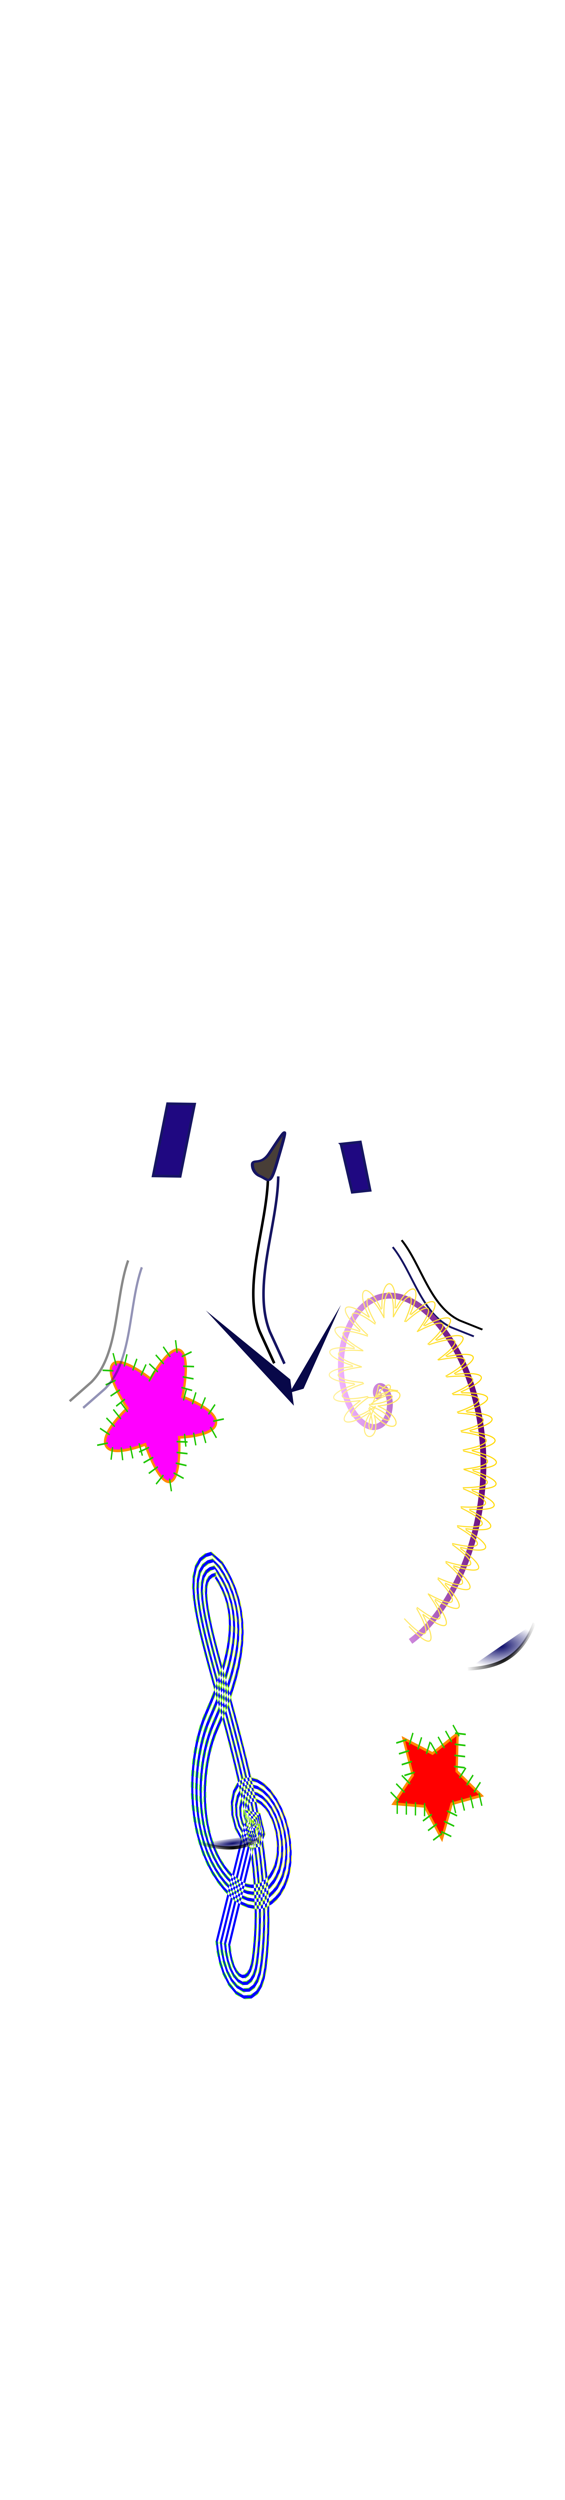 <svg class="bottomOverlay" width="86" height="380" viewBox="202.715 584.407 86.593 380.048" preserveAspectRatio="xMidYMax" xmlns="http://www.w3.org/2000/svg"><defs><filter id="g" height="1.722" width="1.349" y="-.361" x="-.174"><feGaussianBlur stdDeviation="1.784"/></filter><filter id="b" height="2.762" width="1.375" y="-.881" x="-.188"><feGaussianBlur stdDeviation="1.418"/></filter><filter id="f"><feGaussianBlur stdDeviation=".718"/></filter><filter id="e" height="1.1" width="1.64" y="-.05" x="-.32"><feGaussianBlur stdDeviation="1.437"/></filter><linearGradient id="a" y2="593.9" gradientUnits="userSpaceOnUse" x2="108.85" gradientTransform="matrix(.391 .108 -.005 .677 335.579 -70.464)" y1="593.9" x1="-2.333"><stop offset="0" stop-color="#0eff00"/><stop offset="1" stop-color="#faff00"/></linearGradient><radialGradient id="d" gradientUnits="userSpaceOnUse" cy="235.94" cx="566.43" gradientTransform="matrix(1 0 0 .213 0 185.72)" r="9.071"><stop offset="0" stop-color="#0b0b6b"/><stop offset="1" stop-color="#0b0b6b" stop-opacity="0"/></radialGradient><radialGradient id="c" gradientUnits="userSpaceOnUse" cy="235.94" cx="566.43" gradientTransform="matrix(1 0 0 3.228 0 -525.651)" r="9.071"><stop offset="0"/><stop offset="1" stop-opacity="0"/></radialGradient><radialGradient id="i" gradientUnits="userSpaceOnUse" cy="226.37" cx="673.21" gradientTransform="matrix(1 0 0 .483 0 117.06)" r="12.286"><stop offset="0" stop-color="#0b0b6b"/><stop offset="1" stop-color="#0b0b6b" stop-opacity="0"/></radialGradient><radialGradient id="h" gradientUnits="userSpaceOnUse" cy="226.37" cx="673.21" gradientTransform="matrix(1 0 0 2.518 0 -343.56)" r="12.286"><stop offset="0"/><stop offset="1" stop-opacity="0"/></radialGradient><linearGradient id="j" y2="266.23" gradientUnits="userSpaceOnUse" x2="507.7" y1="266.23" x1="444.24"><stop offset="0" stop-color="#f2b5ff"/><stop offset="1" stop-color="#5f0074"/></linearGradient><linearGradient id="k" y2="245.94" gradientUnits="userSpaceOnUse" x2="597.12" gradientTransform="translate(-84.853 18.183)" y1="245.94" x1="524.71"><stop offset="0" stop-color="#fff19e"/><stop offset="1" stop-color="#ffd800"/></linearGradient></defs><path d="M355.229 358.406l.54-5.36 6.84 2.43.97 9.83-3.15 5.3-4.23-.01-3.8-3.95-2.26-5.7-.8-6.49.57-5.87 1.69-4.89 2.45-3.28 2.98-1.71 3.32-.09 3.11 1.29 2.93 2.42 2.66 3.43 2.24 4.26 1.7 4.64 1.23 5.26.63 5.06.11 5.25-.35 4.77-.81 4.72-1.18 4.13-1.64 3.87-1.91 3.17-2.03 2.56-2.36 2.21-2.41 1.55-2.7 1.03-2.65.36-2.88-.29-2.88-.97-2.67-1.54-2.74-2.24-2.59-2.81-2.28-3.13-2.09-3.52-1.99-4.17-1.61-4.3-1.37-4.73-.97-4.68-.68-4.92-.36-4.7-.09-4.79.15-4.52.36-4.4.57-4.43.68-4.03.88-4.09.96-3.77 1.14-3.79 1.25-3.64 1.33-3.34 1.49-3.32 1.62-3.17 1.67-2.82 1.59-2.62 1.61-2.67 1.5-2.6 1.51-2.72 1.47-2.77 1.42-2.83 1.37-2.9 1.25-2.87 1.22-3.07 1.06-2.99.98-3.22.8-3.27.58-3.22.36-3.26.09-3.27-.2-3.26-.5-3.22-.87-3.35-1.07-3.02-1.3-2.9.98-.64-1.81.28-1.41.8-1.07 1.41-.69 1.86-.49 2.74-.24 3.39-.01 3.69.16 3.79.27 3.91.37 4.08.44 4.05.48 4.06.51 4.11.54 4.18.55 4.13.55 4.18.56 4.18.56 4.2.55 4.24.53 4.18.52 4.27.49 4.19.48 4.29.44 4.19.43 4.29.39 4.35.34 4.28.31 4.29.26 4.29.21 4.29.17 4.29.12 4.29.06 4.29v4.28l-.07 4.27-.12 4.25-.2 4.24-.27 4.21-.34 4.19-.41 4.15-.5 4.11-.57 4.07-.67 4.06-.74 3.95-.82 3.9-.91 3.82-.99 3.75-1.35 4.11-1.82 3.66-2.32 2.87-3.13 1.73-3.53-.32-3.44-2.61-2.8-4.46-1.88-5.44-.95-5.26-.35-5.2.11-4.84m21.98-51.7l.28-4.34 5.49 2.04.79 8.17-2.69 4.53-3.69-.02-3.33-3.46-2.03-5.11-.71-5.82.52-5.33 1.54-4.44 2.25-3.02 2.75-1.57 3.04-.08 2.9 1.2 2.74 2.26 2.49 3.2 2.1 3.99 1.6 4.38 1.15 4.92.59 4.8.11 4.94-.33 4.57-.78 4.45-1.12 3.96-1.55 3.66-1.82 3.02-1.97 2.48-2.25 2.11-2.33 1.49-2.57.99-2.56.34-2.73-.28-2.74-.92-2.59-1.48-2.6-2.13-2.47-2.68-2.2-3.03-2.02-3.4-1.89-3.96-1.56-4.13-1.29-4.51-.94-4.51-.65-4.7-.35-4.56-.08-4.61.14-4.4.35-4.3.55-4.29.68-3.97.85-3.98.94-3.72 1.12-3.69 1.22-3.56 1.31-3.3 1.46-3.25 1.58-3.08 1.64-2.79 1.6-2.64 1.61-2.66 1.52-2.64 1.52-2.73 1.48-2.8 1.44-2.85 1.38-2.93 1.28-2.93 1.23-3.1 1.1-3.09.99-3.28.83-3.38.61-3.38.38-3.47.09-3.51-.22-3.53-.55-3.48-.91-3.54-1.15-3.23-1.37-3.09.17-1.29-1.95.31-1.62.93-1.28 1.66-.83 2.25-.55 3.05-.25 3.58-.01 3.82.16 3.9.28 3.99.37 4.11.45 4.1.48 4.09.51 4.13.54 4.18.55 4.15.56 4.18.55 4.17.56 4.2.55 4.22.53 4.18.52 4.25.49 4.18.47 4.27.45 4.19.42 4.26.38 4.31.35 4.25.3 4.26.26 4.26.21 4.27.17 4.26.11 4.26.06 4.25v4.24l-.06 4.23-.13 4.21-.19 4.2-.26 4.17-.34 4.14-.41 4.1-.49 4.07-.57 4.02-.65 3.99-.74 3.91-.81 3.85-.9 3.77-.97 3.7-1.28 3.9-1.71 3.45-2.18 2.69-2.85 1.59-3.2-.29-3.11-2.36-2.54-4.05-1.71-4.97-.9-4.93-.33-4.91.1-4.64m21.99-51.83l.02-3.3 4.15 1.64.61 6.51-2.24 3.77-3.15-.04-2.86-2.96-1.79-4.52-.63-5.16.48-4.79 1.38-3.99 2.05-2.75 2.51-1.43 2.77-.08 2.69 1.11 2.56 2.1 2.31 2.98 1.95 3.71 1.51 4.13 1.07 4.57.56 4.55.1 4.63-.32 4.35-.73 4.2-1.08 3.78-1.45 3.44-1.74 2.88-1.9 2.4-2.14 2-2.25 1.45-2.44.93-2.47.34-2.59-.27-2.6-.87-2.49-1.43-2.48-2.03-2.34-2.53-2.13-2.93-1.95-3.28-1.79-3.76-1.49-3.96-1.23-4.29-.9-4.34-.62-4.49-.34-4.41-.08-4.43.14-4.29.34-4.19.53-4.14.67-3.91.83-3.88.93-3.67 1.09-3.6 1.2-3.48 1.29-3.26 1.42-3.16 1.54-3.01 1.62-2.76 1.6-2.64 1.61-2.66 1.55-2.67 1.53-2.76 1.49-2.81 1.44-2.88 1.4-2.95 1.31-2.99 1.24-3.14 1.13-3.18 1.02-3.36.85-3.47.64-3.56.4-3.66.1-3.76-.25-3.79-.59-3.75-.96-3.73-1.23-3.45-1.45-3.26-.62-1.94-2.1.33-1.84 1.05-1.47 1.92-.99 2.65-.6 3.35-.26 3.76-.01 3.96.16 4.01.29 4.07.37 4.15.45 4.13.48 4.13.52 4.15.54 4.18.55 4.16.56 4.18.56 4.18.55 4.19.55 4.2.53 4.19.51 4.21.49 4.19.47 4.24.45 4.19.42 4.23.38 4.26.34 4.24.3 4.23.26 4.23.21 4.24.17 4.22.11 4.23.06 4.22v4.2l-.06 4.19-.13 4.18-.19 4.15-.26 4.12-.33 4.1-.41 4.06-.49 4.01-.56 3.97-.64 3.94-.73 3.86-.8 3.79-.88 3.73-.97 3.65-1.21 3.69-1.6 3.25-2.03 2.51-2.58 1.43-2.87-.25-2.78-2.11-2.27-3.64-1.55-4.49-.84-4.61-.31-4.63.1-4.42m21.99-51.96l-.25-2.27 2.81 1.24.43 4.84-1.78 3.01-2.6-.05-2.4-2.47-1.56-3.93-.53-4.49.42-4.25 1.22-3.55 1.86-2.48 2.27-1.29 2.5-.07 2.48 1.02 2.37 1.94 2.14 2.76 1.81 3.43 1.41 3.87.99 4.22.53 4.31.09 4.31-.31 4.15-.69 3.94-1.02 3.6-1.37 3.22-1.65 2.74-1.83 2.31-2.03 1.91-2.16 1.39-2.31.89-2.38.32-2.46-.25-2.46-.82-2.4-1.38-2.34-1.92-2.22-2.4-2.05-2.82-1.88-3.17-1.69-3.54-1.43-3.81-1.17-4.05-.87-4.18-.59-4.28-.32-4.26-.08-4.26.14-4.16.33-4.08.51-4.01.66-3.85.81-3.77.92-3.62 1.06-3.51 1.17-3.39 1.27-3.22 1.39-3.09 1.5-2.93 1.6-2.72 1.61-2.65 1.61-2.66 1.56-2.71 1.54-2.78 1.5-2.83 1.46-2.9 1.41-2.97 1.33-3.06 1.26-3.18 1.16-3.27 1.04-3.43.88-3.57.67-3.72.42-3.87.1-4-.26-4.05-.65-4.02-1-3.91-1.3-3.67-1.54-3.44-1.41-2.6-2.25.36-2.05 1.17-1.68 2.18-1.14 3.05-.65 3.65-.27 3.95-.01 4.08.16 4.13.29 4.15.38 4.18.45 4.17.49 4.17.52 4.17.54 4.18.55 4.18.56 4.17.56 4.18.55 4.19.55 4.18.52 4.19.52 4.19.49 4.19.47 4.21.44 4.19.42 4.2.38 4.22.33 4.21.3 4.2.26 4.21.21 4.2.17 4.2.11 4.19.06 4.18v4.17l-.06 4.15-.13 4.14-.19 4.11-.26 4.08-.33 4.05-.4 4.01-.48 3.97-.56 3.92-.63 3.88-.71 3.81-.8 3.74-.87 3.67-.95 3.6-1.14 3.5-1.5 3.04-1.88 2.33-2.3 1.28-2.54-.21-2.45-1.87-2.01-3.22-1.39-4.03-.78-4.28-.29-4.34.1-4.22m22-52.09l-.52-1.24 1.46.85.26 3.18-1.33 2.24-2.06-.06-1.93-1.98-1.32-3.34-.45-3.82.37-3.7 1.07-3.11 1.66-2.21 2.04-1.16 2.22-.06 2.27.93 2.18 1.79 1.97 2.53 1.66 3.15 1.32 3.62.91 3.87.49 4.05.09 4.01-.29 3.93-.65 3.69-.97 3.42-1.28 3.01-1.56 2.59-1.77 2.23-1.92 1.81-2.08 1.34-2.18.84-2.29.31-2.32-.24-2.32-.78-2.31-1.32-2.2-1.82-2.1-2.26-1.98-2.71-1.81-3.05-1.58-3.34-1.37-3.64-1.1-3.83-.84-4.01-.56-4.06-.31-4.12-.08-4.08.14-4.05.32-3.97.49-3.86.65-3.8.79-3.66.91-3.57 1.03-3.42 1.14-3.3 1.26-3.18 1.35-3.01 1.46-2.86 1.57-2.68 1.62-2.66 1.61-2.67 1.59-2.74 1.54-2.79 1.52-2.85 1.47-2.93 1.42-3 1.36-3.12 1.27-3.21 1.19-3.37 1.06-3.49.91-3.68.7-3.88.43-4.08.11-4.23-.28-4.32-.69-4.29-1.05-4.1-1.38-3.88-1.61-3.62-2.21-3.25-2.4.38-2.26 1.29-1.88 2.44-1.29 3.45-.71 3.95-.28 4.14-.02 4.21.18 4.24.29 4.23.38 4.21.46 4.21.49 4.21.52 4.19.54 4.18.56 4.19.55 4.18.56 4.18.55 4.17.55 4.17.52 4.19.52 4.17.49 4.19.46 4.17.45 4.19.41 4.18.37 4.18.34 4.18.3 4.18.25 4.18.21 4.17.17 4.17.11 4.16.05 4.14v4.13l-.06 4.12-.12 4.09-.19 4.07-.25 4.04-.33 4-.4 3.97-.47 3.92-.55 3.87-.63 3.82-.7 3.75-.79 3.7-.86 3.62-.93 3.55-1.08 3.29-1.39 2.84-1.74 2.15-2.02 1.12-2.2-.17-2.12-1.62-1.75-2.81-1.23-3.55-.72-3.97-.27-4.04.1-4.01m22-52.22l-.78-.21.11.45.08 1.52-.87 1.48-1.52-.08-1.46-1.49-1.09-2.75-.36-3.16.32-3.15.92-2.66 1.46-1.95 1.8-1.01 1.94-.06 2.08.84 1.99 1.63 1.79 2.3 1.51 2.88 1.23 3.36.82 3.53.47 3.8.08 3.7-.28 3.72-.6 3.42-.93 3.25-1.19 2.79-1.47 2.45-1.7 2.15-1.81 1.7-2 1.29-2.05.8-2.2.29-2.17-.23-2.19-.72-2.21-1.27-2.08-1.71-1.98-2.12-1.89-2.61-1.74-2.94-1.49-3.13-1.31-3.47-1.03-3.6-.8-3.84-.53-3.86-.3-3.97-.07-3.9.13-3.93.31-3.87.48-3.71.64-3.74.76-3.56.89-3.52 1.01-3.33 1.11-3.22 1.24-3.13 1.32-2.94 1.41-2.78 1.56-2.64 1.62-2.67 1.61-2.67 1.61-2.78 1.56-2.81 1.52-2.87 1.48-2.94 1.44-3.03 1.38-3.18 1.29-3.26 1.23-3.45 1.08-3.57.93-3.78.72-4.04.46-4.28.11-4.48-.3-4.59-.73-4.55-1.1-4.28-1.46-4.11-1.69-3.79-3-3.91-2.55.4-2.48 1.43-2.08 2.69-1.44 3.84-.76 4.25-.3 4.33-.01 4.34.18 4.35.3 4.32.38 4.24.46 4.25.5 4.25.52 4.21.54 4.19.56 4.19.56 4.18.56 4.18.54 4.17.55 4.16.52 4.18.51 4.15.49 4.19.46 4.14.45 4.19.41 4.15.37 4.13.33 4.16.3 4.16.25 4.15.21 4.14.16 4.14.12 4.12.05 4.11v4.09l-.06 4.08-.12 4.05-.19 4.03-.25 3.99-.32 3.96-.4 3.92-.47 3.88-.54 3.82-.62 3.75-.69 3.71-.77 3.65-.85 3.57-.93 3.5-1 3.08-1.29 2.63-1.59 1.97-1.74.98-1.87-.14-1.79-1.37-1.49-2.4-1.06-3.08-.67-3.64-.24-3.75.09-3.81m22-52.35l-1.04.83-1.24.05-.1-.15-.41.72-.98-.09-.99-1-.85-2.16-.28-2.49.28-2.61.76-2.21 1.26-1.69 1.56-.87 1.67-.05 1.87.75 1.8 1.47 1.62 2.08 1.37 2.6 1.13 3.11.74 3.17.44 3.55.06 3.39-.26 3.51-.56 3.17-.87 3.07-1.1 2.58-1.39 2.31-1.63 2.06-1.7 1.6-1.92 1.24-1.92.74-2.1.29-2.04-.22-2.04-.67-2.13-1.22-1.94-1.6-1.86-1.99-1.82-2.5-1.67-2.83-1.38-2.92-1.25-3.3-.97-3.38-.76-3.67-.5-3.65-.29-3.82-.07-3.73.13-3.81.3-3.76.46-3.57.63-3.68.73-3.45.89-3.47.98-3.24 1.08-3.13 1.22-3.1 1.29-2.85 1.37-2.7 1.54-2.61 1.63-2.69 1.61-2.66 1.62-2.81 1.57-2.83 1.53-2.89 1.5-2.97 1.44-3.06 1.42-3.24 1.31-3.29 1.25-3.55 1.1-3.64.95-3.87.76-4.22.48-4.48.11-4.72-.32-4.85-.78-4.82-1.15-4.47-1.52-4.32-1.78-3.97-3.8-4.57-2.69.43-2.69 1.55-2.28 2.95-1.6 4.24-.8 4.55-.32 4.52-.01 4.47.18 4.46.31 4.4.38 4.28.47 4.28.5 4.28.52 4.25.54 4.18.56 4.21.56 4.18.56 4.17.55 4.17.54 4.14.52 4.18.51 4.13.49 4.18.46 4.12.44 4.19.41 4.12.37 4.09.33 4.13.29 4.13.26 4.13.2 4.11.16 4.1.11 4.09.06 4.08v4.06l-.06 4.03-.12 4.01-.19 3.99-.25 3.95-.32 3.91-.39 3.88-.46 3.82-.54 3.78-.6 3.69-.69 3.66-.76 3.59-.84 3.53-.91 3.45-.94 2.88-1.17 2.42-1.45 1.79-1.47.83-1.53-.11-1.46-1.12-1.23-1.99-.9-2.61-.6-3.31-.23-3.46.09-3.6m22.01-52.48l-1.31 1.85-2.59-.34-.27-1.81.05-.05-.45-.09-.51-.52-.63-1.57-.18-1.82.22-2.07.61-1.77 1.06-1.41 1.33-.74 1.39-.04 1.66.66 1.61 1.32 1.45 1.85 1.22 2.32 1.04 2.85.66 2.83.4 3.3.06 3.08-.25 3.3-.51 2.91-.83 2.89-1 2.36-1.31 2.17-1.57 1.98-1.57 1.5-1.84 1.18-1.79.7-2.02.27-1.9-.2-1.9-.63-2.03-1.16-1.82-1.5-1.73-1.85-1.74-2.39-1.6-2.71-1.29-2.71-1.18-3.15-.9-3.14-.73-3.51-.48-3.43-.27-3.68-.07-3.55.13-3.69.29-3.65.44-3.43.62-3.62.71-3.35.88-3.42.95-3.15 1.05-3.04 1.21-3.06 1.25-2.78 1.33-2.62 1.52-2.57 1.63-2.7 1.61-2.66 1.65-2.85 1.58-2.85 1.54-2.91 1.5-2.99 1.46-3.08 1.44-3.31 1.33-3.33 1.28-3.63 1.12-3.71.98-3.98.79-4.38.5-4.69.11-4.96-.34-5.11-.82-5.08-1.2-4.66-1.6-4.55-1.85-4.14-4.6-5.22-2.84.45-2.91 1.67-2.47 3.2-1.75 4.65-.86 4.85-.33 4.71-.01 4.6.18 4.57.31 4.48.39 4.31.47 4.33.5 4.31.53 4.27.54 4.18.56 4.22.56 4.18.56 4.18.55 4.15.54 4.13.52 4.18.51 4.11.49 4.18.45 4.09.45 4.19.4 4.09.36 4.05.33 4.11.3 4.1.25 4.09.2 4.09.16 4.07.11 4.06.06 4.04v4.02l-.06 3.99-.12 3.98-.19 3.94-.24 3.91-.32 3.87-.39 3.82-.46 3.78-.53 3.73-.59 3.63-.68 3.61-.75 3.54-.83 3.47-.89 3.4-.87 2.68-1.07 2.22-1.3 1.61-1.19.67-1.21-.07-1.13-.86-.96-1.58-.74-2.14-.54-2.99-.21-3.17.09-3.4" transform="matrix(.328 -.045 .046 .333 107.294 757.31)" fill-rule="evenodd" stroke="url(#a)" stroke-dasharray="2.643,2.643" stroke-width=".33" fill="#00f"/><path d="M550.75 69.167l-.57 2.81 1.98 2.078-2.85.309-1.35 2.526-1.18-2.619-2.82-.517 2.12-1.927-.39-2.846 2.49 1.428 2.57-1.242" stroke="#ff8a00" stroke-linecap="round" stroke-width=".212" fill="red" transform="matrix(1.631 -.225 .277 2.01 -644.583 832.042)"/><path d="M551.15 70.974l-1.47-.308m1.39 1.158l-1.09 1.039m2.25.184l-1.08 1.039m.09.826l-.17-1.496m-1.51 1.678l-.16-1.497m-.14 2.462l-1.33-.715m-.79 1.546l1.37-.616m-2.07-.925l1.37-.616m-1.99.126l.26-1.481m-1.92 1.178l.26-1.482m.03-.785l1.01 1.116m-.15-1.646l1.49-.2m-1.72-1.474l1.49-.2m.07-1.221l-.74 1.306m2.21-.466l-.75 1.306m1.55-1.591l.65 1.357m1.93-1.255l-1.47-.308m1.3 1.135l-1.47-.309m1.13 1.962l-1.47-.309m2.14.943l-1.08 1.039m1.5 1.348l-.16-1.497m-1.51 1.678l-.17-1.497m-.57 1.81l-1.33-.715m.53 2.201l-1.32-.715m-.75.033l1.37-.617m-1.51-.492l.26-1.481m-1.92 1.177l.26-1.481m-1.42-.37l1.01 1.116m.23-2.25l1.01 1.116m-.88-1.916l1.48-.2m-1.71-1.474l1.48-.2m.93.036l-.75 1.306m1.52-.806l.66 1.358m.86-2.089l.65 1.358m.11-1.723l.65 1.358m.07 1.128l-1.47-.308m1.39 1.158l-1.09 1.039m2.25.184l-1.08 1.039m.09.826l-.17-1.496m-1.51 1.678l-.16-1.497m-.14 2.462l-1.33-.715m-.79 1.546l1.37-.616m-2.07-.925l1.37-.616m-1.99.126l.26-1.481m-1.92 1.178l.26-1.482m.03-.785l1.01 1.116m-.15-1.646l1.49-.2m-1.72-1.474l1.49-.2m.07-1.221l-.74 1.306m2.21-.466l-.75 1.306m1.55-1.591l.65 1.357" fill-rule="evenodd" stroke="#1fc600" stroke-dasharray=".999,.999" stroke-width=".125" fill="green" transform="matrix(1.631 -.225 .277 2.01 -644.583 832.042)"/><path d="M569.42 84.847c-1.08.061-1.78-3.135-1.78-3.135s-3.19.692-3.58-.315c-.4-1.007 2.41-2.657 2.41-2.657s-1.65-2.826-.81-3.51c.83-.684 3.27 1.493 3.27 1.493s2.17-2.439 3.07-1.854c.91.584-.39 3.579-.39 3.579s2.99 1.319 2.72 2.364-3.52.719-3.52.719-.32 3.255-1.39 3.316" stroke="#ff8a00" stroke-linecap="round" stroke-width=".212" fill="#f0f" transform="matrix(1.658 -.229 .269 1.954 -738.155 773.224)"/><path d="M567.6 83.985l1.36-.624m-1.97-1.126l1.46-.378m-2.11.805l-.12-1.502m-1.87 1.37l.45-1.432m-1.06-1.097l1.21.904m.23-2.213l.87 1.232m-.57-1.455l1.34-.674m-2.03-1.072l1.46-.381m-.39-1.984l.21 1.491m1.88-.801l-.78 1.284m2.25-.178l-.98 1.138m1.27-2.344l.93 1.186m1.05-2.108l-.03 1.505m1.38.723l-1.49-.214m1.02 2.026l-1.42-.517m1.74.705l-.72 1.321m2.3-.184l-1.08 1.034m.79 1.545l-.63-1.37m-1.33 1.727l-.07-1.504m-.64 1.155l-1.49-.21m1.1 2.016l-1.43-.464m-.26 2.279l-.02-1.505m-1.28.79l1.17-.936m-2.04-.837l1.42-.48m-1.44-.082l-.22-1.489m-1.62 1.633l.04-1.505m-2.17.082l1.5-.082m-.32-1.92l.98 1.145m.49-2.218l.81 1.27m-1.63-1.834l1.39-.568m-1.8-1.499l1.48.234m.94-1.204l-.61 1.374m2.21-.389l-.9 1.204m1.2-1.221l1.04 1.094m.44-2.255l.77 1.296m1.74-.606l-1.44.401m1.28 1.699l-1.45-.407m.7 1.06l-.65 1.353m2.24-.454l-.84 1.248m2.25.606l-1.49.089m-.45 1.567l-.22-1.491m-1.63 1.556l.05-1.504m.01 2.063l-1.47-.314m.81 2.175l-1.27-.797m0 1.658l-.02-1.505m-1.81-.109l1.36-.624m-1.97-1.126l1.46-.378m-2.11.805l-.12-1.502m-1.87 1.37l.45-1.432m-1.06-1.097l1.21.904m.23-2.213l.87 1.232m-.57-1.455l1.34-.674m-2.03-1.072l1.46-.381m-.39-1.984l.21 1.491m1.88-.801l-.78 1.284m2.25-.178l-.98 1.138m1.27-2.344l.93 1.186m1.05-2.108l-.03 1.505m1.38.723l-1.49-.214m1.02 2.026l-1.42-.517m1.74.705l-.72 1.321m2.3-.184l-1.08 1.034m.79 1.545l-.63-1.37m-1.33 1.727l-.07-1.504m-.64 1.155l-1.49-.21m1.1 2.016l-1.43-.464" fill-rule="evenodd" stroke="#1fc600" stroke-dasharray=".999,.999" stroke-width=".125" fill="green" transform="matrix(1.658 -.229 .269 1.954 -738.155 773.224)"/><path d="M557.86 234.51c5.71 2.8 11.43 4.7 17.14 0" transform="matrix(.578 -.08 .068 .496 -105.075 792.248)" fill-rule="evenodd" filter="url(#b)" stroke="url(#c)" fill="url(#d)"/><path d="M249.24 794.385l-2.166.628 7.89-13.453-5.724 12.825z" fill-rule="evenodd" fill="#080849"/><g fill="none"><path d="M605 41.648c-.78 18.02 7.92 40.194 0 56.428l-6.43 11.434" filter="url(#e)" stroke="#000" transform="matrix(-.391 -.016 -.023 .421 481.309 753.968)"/><path d="M601 41.648c-.78 18.02 7.92 40.194 0 56.428l-6.43 11.434" stroke="#161562" transform="matrix(-.391 -.016 -.023 .421 481.309 753.968)"/></g><path d="M403.876 161.634v12.098L369.521 125.3l34.355 36.334z" transform="matrix(.328 -.045 .046 .333 107.294 757.31)" filter="url(#f)" fill-rule="evenodd" fill="#080849"/><g opacity=".463" fill="none"><path transform="matrix(.338 .133 -.1 .33 22.03 680.545)" d="M605 41.648c-.78 18.02 7.92 40.194 0 56.428l-6.43 11.434" filter="url(#e)" stroke="#000"/><path d="M555.33 65.773c-.59 12.225 6 27.269 0 38.287l-4.88 7.75" stroke="#161562" stroke-width=".717" transform="matrix(.446 .176 -.148 .486 -13.49 646.099)"/></g><g fill="none"><path transform="matrix(-.258 .172 .158 .218 413.78 658.507)" d="M605 41.648c-.78 18.02 7.92 40.194 0 56.428l-6.43 11.434" filter="url(#e)" stroke="#000"/><path d="M555.33 65.773c-.59 12.225 6 27.269 0 38.287l-4.88 7.75" stroke="#161562" stroke-width=".717" transform="matrix(-.34 .227 .234 .321 436.327 625.532)"/></g><path d="M383.57 234.15c-3.233 9.802-3.275 6.704-5.895 4.641-1.216-.957-1.965-2.726-1.965-4.641 0-4.125 2.394.718 5.895-4.641 7.203-11.028 7.403-11.848 1.965 4.641z" transform="matrix(.474 -.065 .048 .35 52.09 702.82)" stroke="#161562" stroke-linecap="round" fill="#483e37"/><path transform="matrix(.332 .005 -.067 .335 42.68 753.993)" stroke="#161562" stroke-linecap="round" stroke-width="1.179" fill="#1f0881" d="M555.727-17.953h12.553v33.032h-12.553z"/><path d="M441.98 58.603l9.1.252 1.41 22.473-8.39-.251-2.12-22.474z" stroke="#161562" stroke-linecap="round" stroke-width="1.169" fill="#1f0881" transform="matrix(.328 -.045 .046 .333 107.294 757.31)"/><g><path transform="matrix(.464 -.064 .071 .513 -48.938 760.773)" d="M661.43 231.65c8.26.58 17.13-.06 23.57-10.72" fill-rule="evenodd" filter="url(#g)" stroke="url(#h)" fill="url(#i)"/><path d="M461.45 231.67v.01c0 .01-.01 0-.01-.01-.02-.02 0-.06.01-.08.05-.07.13.01.16.08.1.25-.03.55-.16.68-.37.35-.81-.14-.98-.68-.44-1.36.22-2.89.98-3.46 1.75-1.33 3.64.88 4.32 3.46 1.46 5.53-1.19 11.33-4.32 13.31-6.3 4.01-12.74-3.9-14.84-13.31-4.03-18.01 4.55-36.05 14.84-41.67 18.84-10.3 37.37 13.27 42.89 41.67 9.45 48.6-15.95 98.36-43.8 113.26" stroke="url(#j)" stroke-width="2.7" fill="none" transform="matrix(.328 -.045 .046 .333 98.713 738.921)"/><path d="M456.25 232.27c14.51 3.02 13.81-11.52 3.96.38m.11-.2c13.72-5.63 15.43 5.38.02 4.22m.21.1c12.69 7.66 6.55 16.19-2.49 3.66m.15.16c2.02 14.69-11.79 10.54-1.74-1.2m-.47-.16c-13.26 6.65-16.88.95-3.1-6.04m-.25-.03c-14.83.18-16.48-4.83-1.28-7.6m-.26-.42c-14.48-3.21-14.99-8.42.45-7.72m-.16-.47c-13.4-6.36-12.88-11.44 2.08-7.54m-.06-.49c-11.78-9.01-10.12-13.87 3.66-6.87m.05-.5c-9.59-11.32-6.03-16.06 5.04-5.28m-.02-.27c-5.06-13.93 1.39-17.32 5.94-2.55m.38-.31c1.48-14.76 9.48-14.4 6 .66m.49-.08c8.68-12.02 14.35-9.19 5.95 3.78m.48.09c12.26-8.34 16.41-4.74 5 5.69m.45.22c13.97-4.99 17.04-1.58 4.18 6.98m.41.28c14.56-2.79 17.1.79 3.23 7.61m.37.34c14.81-.88 16.83 2.59 2.4 8.14m.34.37c14.82.45 16.4 4.16 1.52 8.34m.31.39c14.71 1.84 15.99 5.5.84 8.53m.27.42c14.53 2.95 15.51 6.69.17 8.58m.24.44c14.28 4.02 14.95 7.8-.49 8.58m.22.26c13.76 5.54 14.29 9.37-1.14 8.53m.16.47c13.34 6.48 13.56 10.32-1.78 8.43m.13.48c12.86 7.38 12.75 11.2-2.43 8.27m.1.48c12.33 8.24 11.88 12.02-3.06 8.06m.07.5c11.74 9.06 10.81 13.09-3.64 7.59m.01.5c10.74 10.23 9.67 13.94-4.34 7.41m-.03.49c9.96 10.99 8.26 14.88-4.9 6.77m-.08.49c8.62 12.07 6.47 15.9-5.52 6.15m-.15.48c6.98 13.08 4.58 16.37-6.41 5.5m.03.28c4.95 13.98 1.91 16.92-7.11 4.38m9.88-106.98c-14.01-3.24-4.37-8.01-12.89 4.88m-.29-.56c13.14-6.87 14.34 1.32-1.07.15m.15.48c13.2 6.76 8.9 13.21-.14.68m-.27.42c3.34 14.44-6.17 11.68 3.25-.57m-.12.21c-13.25 6.65-16.17 2.39-2.39-4.6m-.37-.33c-14.79 1.06-16.22-3.36-1.01-6.12m-.27-.42c-14.48-3.21-15.07-7.3.38-7.16m-.22-.12c-13.4-6.36-13.18-10.42 1.9-7.05m-.18-.17c-11.78-9.01-10.59-13.13 3.19-6.13m.04-.5c-9.59-11.31-6.94-15.22 4.13-4.44m.19-.46c-5.79-13.65-.99-16.31 4.27-1.78m-.08-.21c1.47-14.76 7.12-14.76 4.29.43m.09-.22c8.68-12.02 13.19-10.01 4.78 2.96m.49.09c12.26-8.34 15.56-5.71 4.62 5.21m.19-.13c13.97-4.98 16.76-2.14 3.89 6.42m.41.28c14.57-2.79 16.82.14 3.17 7.39m.28.05c14.8-.88 16.74 2.24 2.32 7.79m.34.36c14.82.45 16.36 3.78 1.48 7.96m.3.39c14.72 1.83 15.99 5.19.83 8.22m.28.41c14.53 2.96 15.52 6.38.18 8.28m.24.43c14.28 4.03 14.98 7.51-.45 8.29m.21.45c13.94 5.05 14.36 8.56-1.09 8.25m.21.14c13.34 6.48 13.64 10.05-1.7 8.16m.13.48c12.86 7.38 12.85 10.94-2.33 8m.1.49c12.33 8.24 12 11.77-2.94 7.81m.06.49c11.75 9.06 11.03 12.72-3.42 7.22m.01.5c10.74 10.23 9.84 13.7-4.17 7.17m-.02.49c9.96 10.99 8.56 14.51-4.59 6.4m-.09.49c8.62 12.07 6.98 15.3-5.44 6.1m.17.17c6.98 13.08 4.9 16.14-6.09 5.27m-.19.46c5.68 13.7 2.73 16.41-6.29 3.86" stroke="url(#k)" stroke-width=".507" fill="none" transform="matrix(.328 -.045 .046 .333 98.713 738.921)"/></g></svg>